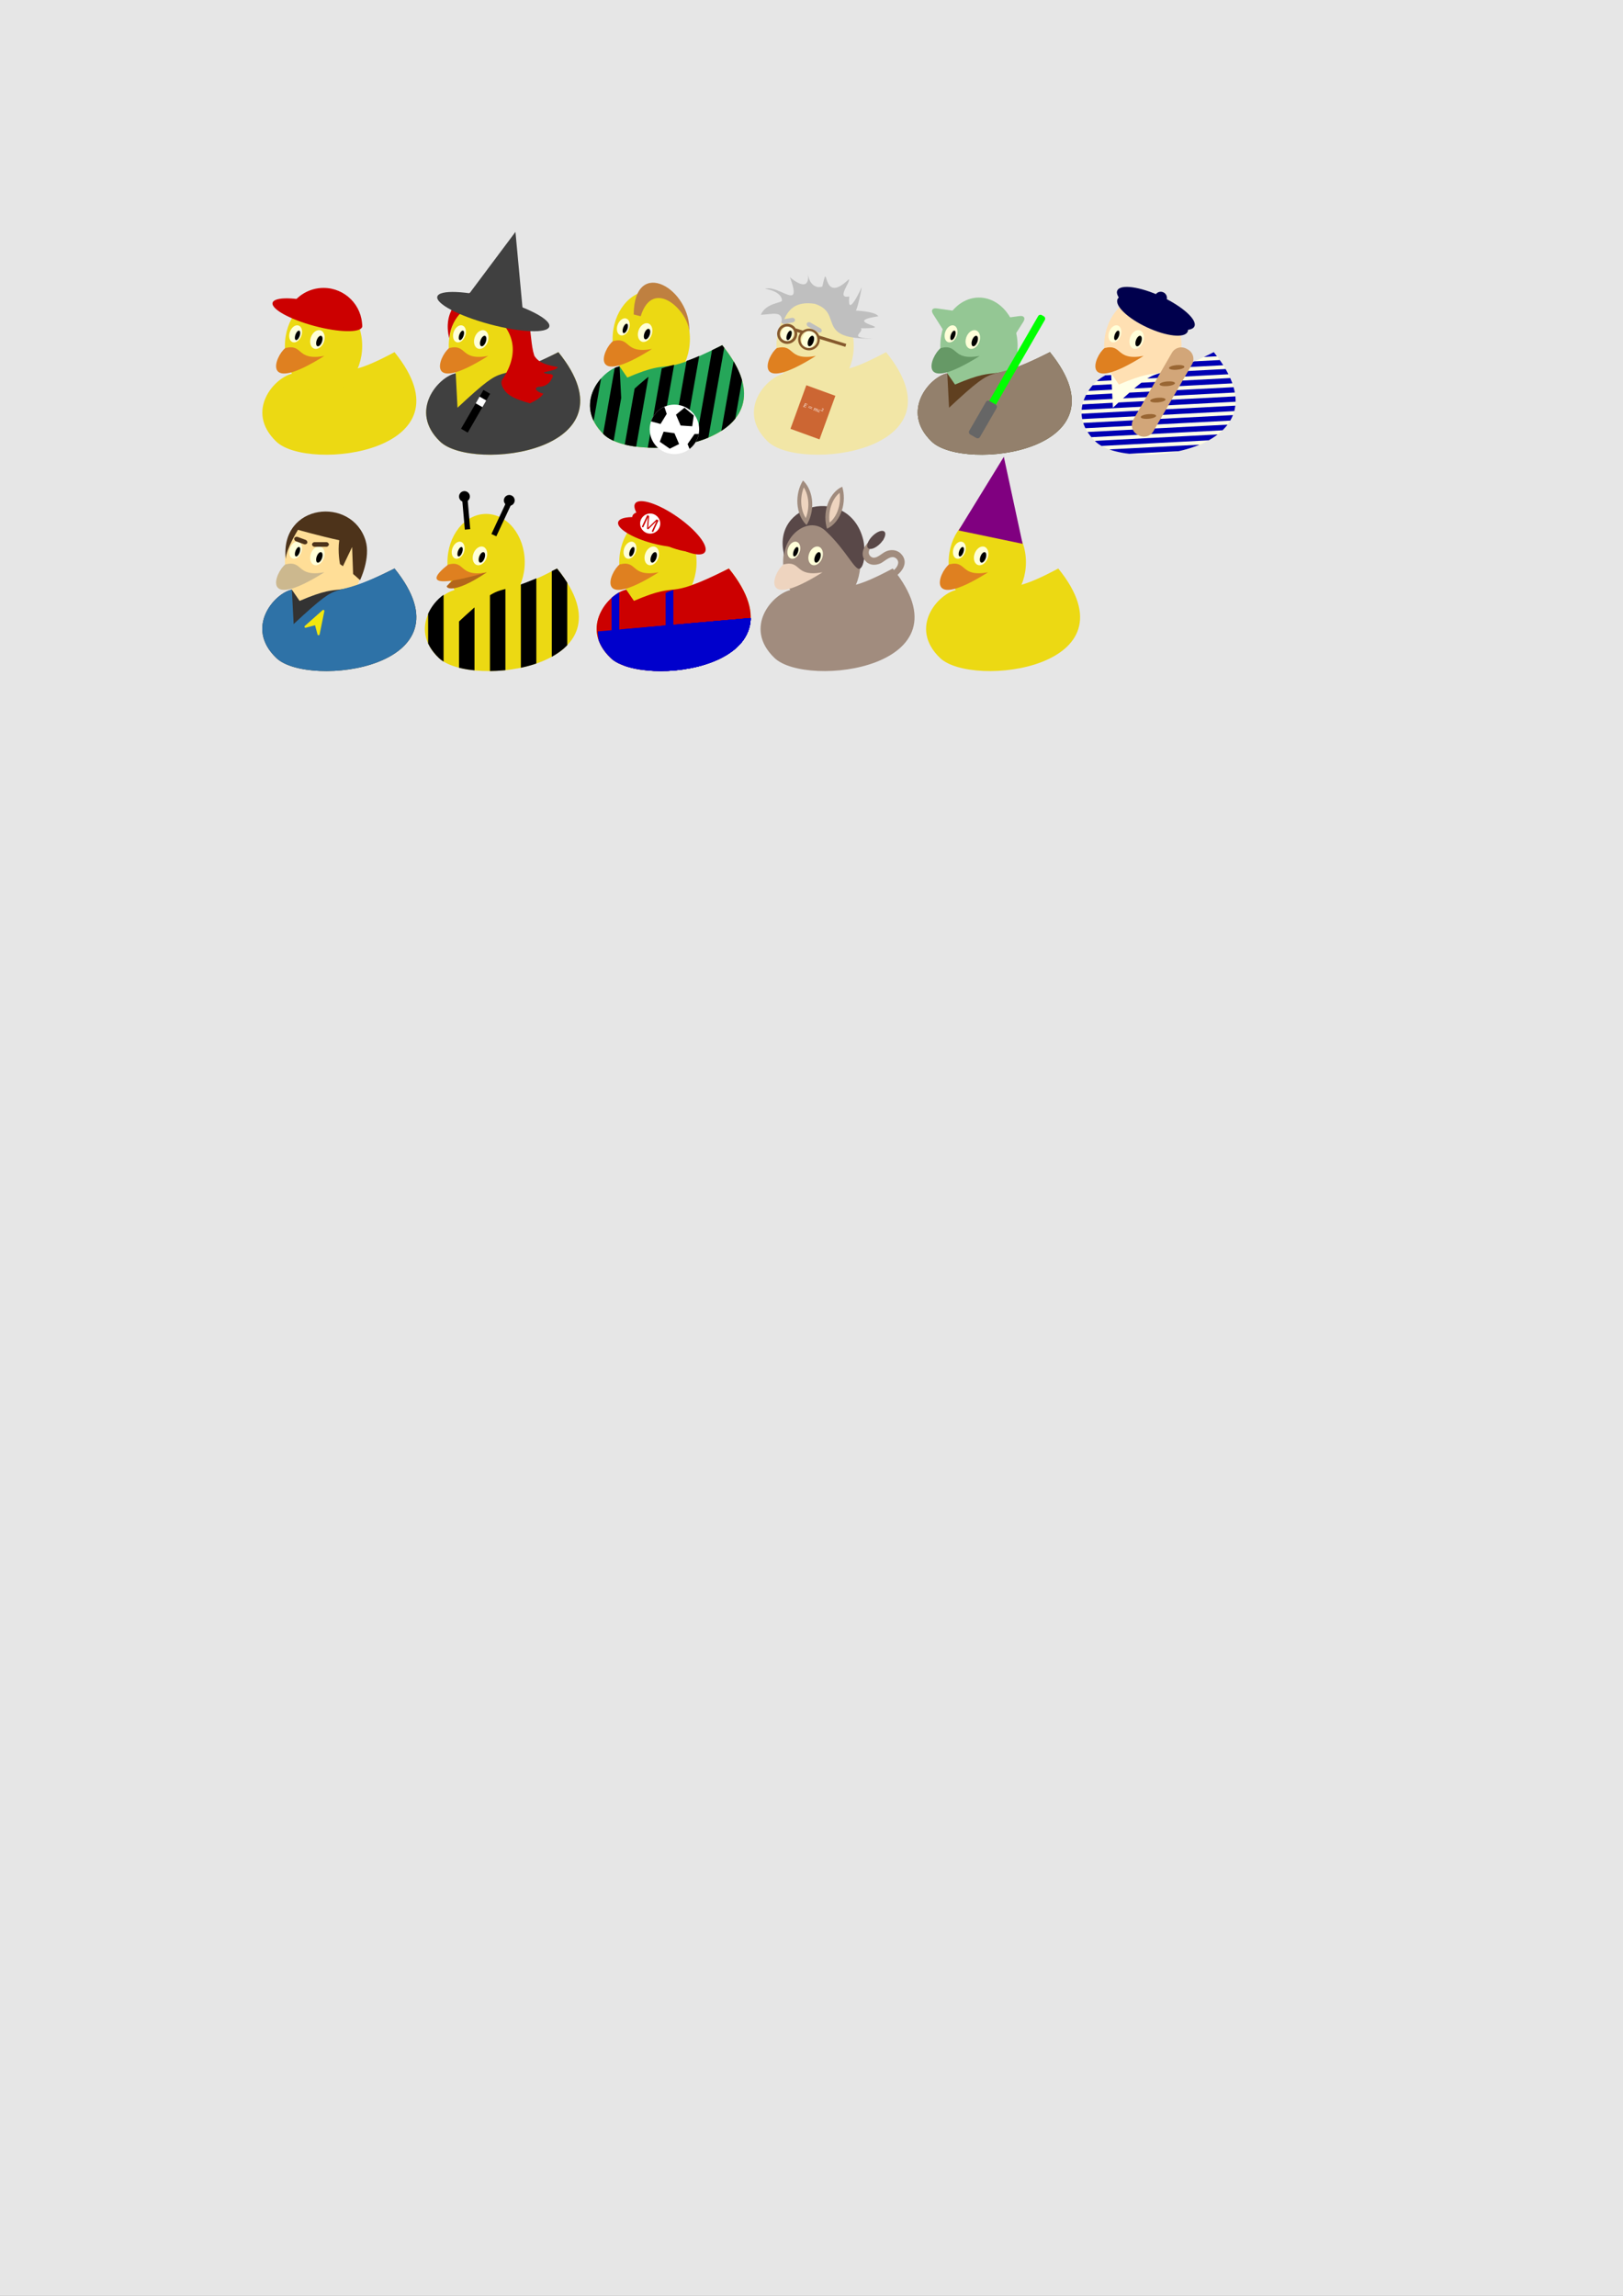 <?xml version='1.0' encoding='UTF-8'?>
<!-- This file was generated by dvisvgm 2.6.3 -->
<svg version='1.1' xmlns='http://www.w3.org/2000/svg' xmlns:xlink='http://www.w3.org/1999/xlink' viewBox='0 -841.89 595.276 841.89'>
<rect x="0" y="-841.89" width="595.276" height="841.89" fill="#808080" stroke="none"/>
<defs>
<clipPath id='clip1'>
<path d='M227.242 707.543C220.922 706.324 209.812 693.707 221.547 682.484C233.309 671.258 294.512 678.77 264.887 715.309C238.301 701.902 248.504 714.148 227.894 694.926Z'/>
</clipPath>
<clipPath id='clip2'>
<path d='M256.441 684.441C256.441 689.449 252.379 693.512 247.371 693.512C242.359 693.512 238.301 689.449 238.301 684.441C238.301 679.43 242.359 675.367 247.371 675.367C252.379 675.367 256.441 679.43 256.441 684.441ZM247.371 684.441'/>
</clipPath>
<clipPath id='clip3'>
<path d='M407.535 704.992C401.215 703.773 390.102 691.156 401.836 679.934C413.602 668.707 474.801 676.219 445.18 712.758C418.59 699.352 428.797 711.598 408.188 692.375Z'/>
</clipPath>
<clipPath id='clip4'>
<path d='M166.664 625.652C160.344 624.434 149.231 611.816 160.965 600.594C172.731 589.367 233.93 596.879 204.309 633.418C177.719 620.012 187.926 632.258 167.316 613.035Z'/>
</clipPath>
<clipPath id='clip5'>
<path d='M229.684 625.652C223.363 624.434 212.25 611.816 223.984 600.594C235.75 589.367 296.949 596.879 267.328 633.418C240.738 620.012 250.941 632.258 230.336 613.035Z'/>
</clipPath>
<clipPath id='clip6'>
<path d='M229.684 625.652C223.363 624.434 212.25 611.816 223.984 600.594C235.75 589.367 296.949 596.879 267.328 633.418C240.738 620.012 250.941 632.258 230.336 613.035Z'/>
</clipPath>
<clipPath id='clip7'>
<path d='M309.445 657.981C309.992 664.219 306.641 669.609 301.961 670.016C297.281 670.426 293.047 665.703 292.5 659.465C291.957 653.227 295.305 647.836 299.984 647.426C304.664 647.016 308.899 651.742 309.445 657.981ZM300.973 658.723'/>
</clipPath>
<clipPath id='clip8'>
<path d='M308.031 658.106C308.512 663.562 305.738 668.266 301.84 668.606C297.938 668.945 294.391 664.797 293.914 659.34C293.438 653.883 296.211 649.18 300.109 648.84C304.008 648.496 307.555 652.645 308.031 658.106ZM300.973 658.723'/>
</clipPath>
</defs>
<g id='page1'>
<g transform='matrix(1 0 0 -1 0 0)'>
<path d='M0 0H597.508V845.047H0Z' fill='#e6e6e6'/>
<path d='M107.703 704.992C100.73 703.773 89.617 691.156 101.352 679.934C113.117 668.707 174.316 676.219 144.695 712.758C119.75 699.352 128.309 711.625 107.703 704.992Z' fill='#ecd913'/>
<path d='M132.844 715.055C132.844 724.84 126.5 732.769 118.672 732.769C110.844 732.769 104.5 724.84 104.5 715.055C104.5 705.269 110.844 697.336 118.672 697.336C126.5 697.336 132.844 705.269 132.844 715.055Z' fill='#ecd913'/>
<path d='M104.668 714.262C111.387 715.906 108.496 709.469 118.957 711.367C95.512 696.629 100.785 711.34 104.668 714.262Z' fill='#df8020'/>
<path d='M118.801 716.519C119.473 718.359 118.949 720.238 117.637 720.715C116.32 721.195 114.715 720.09 114.043 718.25C113.375 716.414 113.898 714.535 115.211 714.055C116.523 713.578 118.133 714.68 118.801 716.519Z' fill='#ffffd9'/>
<path d='M118.078 716.484C118.457 717.531 118.344 718.539 117.816 718.731C117.293 718.922 116.555 718.227 116.176 717.176C115.793 716.125 115.906 715.117 116.434 714.926C116.957 714.734 117.695 715.434 118.078 716.484Z'/>
<path d='M110.527 718.703C111.137 720.383 110.695 722.09 109.539 722.508C108.383 722.93 106.949 721.91 106.34 720.227C105.727 718.547 106.168 716.84 107.324 716.422C108.481 716 109.914 717.019 110.527 718.703Z' fill='#ffffd9'/>
<path d='M109.894 718.629C110.238 719.578 110.18 720.469 109.758 720.621C109.336 720.773 108.715 720.129 108.371 719.184C108.027 718.238 108.09 717.348 108.512 717.195C108.93 717.043 109.551 717.684 109.894 718.629Z'/>
<path d='M132.844 722.141C132.844 729.969 126.5 736.312 118.672 736.312C113.609 736.312 108.93 733.613 106.398 729.227' fill='#c00'/>
<path d='M132.844 722.062C133.449 724.332 126.59 728.141 117.516 730.57C108.441 733.004 100.594 733.133 99.984 730.867C99.379 728.598 106.242 724.789 115.312 722.356C124.387 719.926 132.234 719.793 132.844 722.062Z' fill='#c00'/>
<path d='M167.801 704.992C160.824 703.773 149.715 691.156 161.449 679.934C173.215 668.707 234.414 676.219 204.793 712.758C179.848 699.352 188.406 711.625 167.801 704.992Z' fill='#ecd913'/>
<path d='M192.941 715.055C192.941 724.84 186.598 732.769 178.769 732.769C170.941 732.769 164.594 724.84 164.594 715.055C164.594 705.269 170.941 697.336 178.769 697.336C186.598 697.336 192.941 705.269 192.941 715.055Z' fill='#ecd913'/>
<path d='M164.766 714.262C171.484 715.906 168.594 709.469 179.051 711.367C155.609 696.629 160.883 711.34 164.766 714.262Z' fill='#df8020'/>
<path d='M178.898 716.519C179.566 718.359 179.047 720.238 177.731 720.715C176.418 721.195 174.812 720.09 174.141 718.25C173.473 716.414 173.996 714.535 175.309 714.055C176.621 713.578 178.231 714.68 178.898 716.519Z' fill='#ffffd9'/>
<path d='M178.172 716.484C178.555 717.531 178.441 718.539 177.914 718.731C177.391 718.922 176.652 718.227 176.269 717.176C175.891 716.125 176.004 715.117 176.531 714.926C177.055 714.734 177.789 715.434 178.172 716.484Z'/>
<path d='M170.621 718.703C171.234 720.383 170.793 722.09 169.637 722.508C168.481 722.93 167.047 721.91 166.434 720.227C165.824 718.547 166.266 716.84 167.422 716.422C168.578 716 170.012 717.019 170.621 718.703Z' fill='#ffffd9'/>
<path d='M169.992 718.629C170.336 719.578 170.273 720.469 169.856 720.621C169.434 720.773 168.812 720.129 168.469 719.184C168.125 718.238 168.188 717.348 168.606 717.195C169.027 717.043 169.648 717.684 169.992 718.629Z'/>
<path d='M167.148 704.992C160.824 703.773 149.715 691.156 161.449 679.934C173.215 668.707 234.414 676.219 204.793 712.758C178.203 699.352 188.406 711.598 167.801 692.375Z' fill='#404040'/>
<path d='M194.383 693.977C196.191 694.894 198.199 695.824 199.312 697.566C198.211 697.613 195 699.34 197.441 700.047C199.512 699.988 201.492 701.012 202.336 702.961C204.086 705.586 200.359 704.215 199.398 705.32C201.031 705.816 203.828 706.066 204.629 707.242C201.508 707.934 197.727 708.43 195.957 711.481C194.695 715.461 194.914 719.731 193.906 723.773C188.758 743.734 159.875 737.148 164.766 717.863C165.562 725.805 172.047 732.43 178.801 728.031C188.484 721.805 191.102 712.828 184.168 702.609C183.297 701.191 184.731 698.516 186.719 697.109C188.711 695.703 191.535 694.793 194.383 693.977Z' fill='#c00'/>
<path d='M201.469 722.125C202.156 724.695 193.519 729.242 182.18 732.281C170.836 735.32 161.086 735.699 160.395 733.129C159.707 730.559 168.344 726.012 179.684 722.973C191.027 719.934 200.777 719.555 201.469 722.125Z' fill='#404040'/>
<path d='M170.766 732.406L189.055 756.852L191.852 726.758' fill='#404040'/>
<path d='M177.32 698.902L169.098 684.664L171.551 683.246L179.773 697.484Z'/>
<path d='M175.902 696.449L174.484 693.992L176.938 692.574L178.356 695.031Z' fill='#fff'/>
<path d='M227.894 707.543C220.922 706.324 209.812 693.707 221.547 682.484C233.309 671.258 294.512 678.77 264.887 715.309C239.945 701.902 248.504 714.176 227.894 707.543Z' fill='#ecd913'/>
<path d='M253.039 717.605C253.039 727.391 246.695 735.32 238.867 735.32C231.039 735.32 224.691 727.391 224.691 717.605C224.691 707.82 231.039 699.887 238.867 699.887C246.695 699.887 253.039 707.82 253.039 717.605Z' fill='#ecd913'/>
<path d='M224.863 716.812C231.582 718.457 228.691 712.019 239.148 713.922C215.707 699.18 220.98 713.891 224.863 716.812Z' fill='#df8020'/>
<path d='M238.996 719.07C239.664 720.91 239.141 722.789 237.828 723.266C236.516 723.746 234.906 722.641 234.238 720.801C233.57 718.965 234.09 717.086 235.406 716.605C236.719 716.129 238.328 717.23 238.996 719.07Z' fill='#ffffd9'/>
<path d='M238.269 719.035C238.652 720.082 238.535 721.09 238.012 721.281C237.484 721.473 236.75 720.777 236.367 719.726C235.984 718.676 236.102 717.668 236.629 717.476C237.152 717.285 237.887 717.984 238.269 719.035Z'/>
<path d='M230.719 721.254C231.332 722.934 230.891 724.641 229.734 725.062C228.578 725.48 227.144 724.461 226.531 722.777C225.922 721.098 226.359 719.391 227.516 718.973C228.676 718.551 230.106 719.574 230.719 721.254Z' fill='#ffffd9'/>
<path d='M230.09 721.18C230.434 722.129 230.371 723.019 229.953 723.172C229.531 723.324 228.91 722.684 228.566 721.734C228.223 720.789 228.285 719.898 228.703 719.746C229.125 719.594 229.746 720.234 230.09 721.18Z'/>
<path d='M227.242 707.543C220.922 706.324 209.812 693.707 221.547 682.484C233.309 671.258 294.512 678.77 264.887 715.309C239.945 702.75 248.504 711.34 230.078 703.434Z' fill='#25a659'/>
<path d='M210.754 672.512L224.047 747.887L228.234 747.148L214.941 671.773Z' clip-path='url(#clip1)'/>
<path d='M219.129 671.035L232.422 746.41L236.609 745.672L223.316 670.297Z' clip-path='url(#clip1)'/>
<path d='M227.504 669.559L240.797 744.934L244.984 744.195L231.691 668.82Z' clip-path='url(#clip1)'/>
<path d='M235.879 668.082L249.172 743.457L253.359 742.719L240.066 667.344Z' clip-path='url(#clip1)'/>
<path d='M244.254 666.605L257.547 741.98L261.734 741.242L248.441 665.867Z' clip-path='url(#clip1)'/>
<path d='M252.629 665.129L265.922 740.504L270.109 739.766L256.816 664.391Z' clip-path='url(#clip1)'/>
<path d='M261.004 663.652L274.297 739.027L278.484 738.289L265.191 662.914Z' clip-path='url(#clip1)'/>
<path d='M269.379 662.176L282.672 737.551L286.859 736.812L273.566 661.438Z' clip-path='url(#clip1)'/>
<path d='M234.988 725.926C239.5 740.519 252.672 727.754 252.812 720.027C253.699 735.934 232.664 748.242 232.418 726.578C232.418 726.578 234.941 725.898 234.988 725.926Z' fill='#bf8040'/>
<path d='M256.441 684.441C256.441 689.449 252.379 693.512 247.371 693.512C242.359 693.512 238.301 689.449 238.301 684.441C238.301 679.43 242.359 675.367 247.371 675.367C252.379 675.367 256.441 679.43 256.441 684.441Z' fill='#fff'/>
<path d='M243.402 683.59L241.984 679.902L245.668 677.352L249.07 679.055L247.371 683.023ZM252.188 679.055L254.742 682.738H258.426L253.324 676.219ZM249.637 685.855L247.938 689.824L251.055 692.375L254.457 689.543L253.891 685.574ZM238.016 687.559L242.269 686.422L244.535 690.109L243.684 692.66L240 691.242Z' clip-path='url(#clip2)'/>
<path d='M287.992 704.992C281.02 703.773 269.906 691.156 281.645 679.934C293.406 668.707 354.609 676.219 324.984 712.758C300.039 699.352 308.602 711.625 287.992 704.992Z' fill='#f2e6a6'/>
<path d='M313.137 715.055C313.137 724.84 306.789 732.769 298.965 732.769C291.137 732.769 284.789 724.84 284.789 715.055C284.789 705.269 291.137 697.336 298.965 697.336C306.789 697.336 313.137 705.269 313.137 715.055Z' fill='#f2e6a6'/>
<path d='M284.961 714.262C291.68 715.906 288.785 709.469 299.246 711.367C275.805 696.629 281.078 711.34 284.961 714.262Z' fill='#df8020'/>
<path d='M299.094 716.519C299.762 718.359 299.238 720.238 297.926 720.715C296.613 721.195 295.004 720.09 294.336 718.25C293.668 716.414 294.188 714.535 295.504 714.055C296.816 713.578 298.422 714.68 299.094 716.519Z' fill='#ffffd9'/>
<path d='M298.367 716.484C298.75 717.531 298.633 718.539 298.109 718.731C297.582 718.922 296.848 718.227 296.465 717.176C296.082 716.125 296.199 715.117 296.723 714.926C297.25 714.734 297.984 715.434 298.367 716.484Z'/>
<path d='M290.816 718.703C291.43 720.383 290.988 722.09 289.832 722.508C288.676 722.93 287.242 721.91 286.629 720.227C286.016 718.547 286.457 716.84 287.613 716.422C288.769 716 290.203 717.019 290.816 718.703Z' fill='#ffffd9'/>
<path d='M290.188 718.629C290.531 719.578 290.469 720.469 290.047 720.621C289.629 720.773 289.008 720.129 288.664 719.184C288.32 718.238 288.379 717.348 288.801 717.195C289.223 717.043 289.844 717.684 290.188 718.629Z'/>
<path d='M279.055 726.457C280.914 730.926 287.113 730.777 286.812 731.719C286.625 735.199 280.582 736.008 280.582 736.008C285.789 737.543 294.504 727.254 289.731 740.242C290.508 739.527 297 734.156 296.359 741.262C296.898 737.406 299.516 736.031 301.609 736.805C304.106 747.918 300.914 729.324 311.293 739.477C312.164 738.559 306.41 732.184 311.504 733.16C310.59 724.441 316.109 736.664 316.109 736.664S315.051 730.625 313.949 727.981C313.949 727.981 321.16 727.727 322.144 725.891C307.258 723.711 330.598 721.508 315.754 721.504C317.008 719.832 310.34 717.914 320.223 717.734C298.5 717.312 309.633 727.019 298.84 730.481C289.086 731.941 288.269 725.051 286.758 723.453C287.129 728.113 283.66 726.664 279.055 726.457Z' fill='#bfbfbf'/>
<path d='M296.371 722.148L300.047 720.023C300.523 719.75 301.133 719.914 301.406 720.391L301.262 720.137C301.535 720.613 301.375 721.223 300.898 721.496L297.223 723.621C296.746 723.894 296.137 723.731 295.859 723.254L296.008 723.508C295.731 723.031 295.894 722.422 296.371 722.148Z' fill='#bfbfbf'/>
<path d='M287.707 723.117L290.769 723.656C291.312 723.754 291.676 724.269 291.578 724.812L291.629 724.523C291.535 725.066 291.016 725.43 290.477 725.332L287.414 724.793C286.871 724.695 286.508 724.18 286.606 723.637L286.555 723.926C286.648 723.383 287.164 723.023 287.707 723.117Z' fill='#bfbfbf'/>
<path d='M299.754 717.848L300.086 718.934L310.387 715.781L310.055 714.699Z' fill='#86592d'/>
<path d='M291.621 720.336L291.953 721.418L294.664 720.59L294.332 719.504Z' fill='#86592d'/>
<path d='M300.441 716.027C301.191 718.09 300.133 720.367 298.07 721.113C296.012 721.863 293.734 720.801 292.984 718.742C292.234 716.684 293.297 714.406 295.356 713.656C297.418 712.906 299.695 713.969 300.441 716.027ZM299.644 716.32C300.234 717.938 299.398 719.727 297.781 720.316C296.164 720.906 294.371 720.07 293.785 718.453C293.195 716.836 294.027 715.043 295.648 714.457C297.266 713.867 299.055 714.699 299.644 716.32Z' fill='#86592d' fill-rule='evenodd'/>
<path d='M292.188 718.203C292.883 720.117 291.894 722.231 289.984 722.93C288.07 723.625 285.957 722.637 285.262 720.727C284.562 718.812 285.551 716.699 287.461 716.004C289.375 715.305 291.488 716.293 292.188 718.203ZM291.254 718.543C291.762 719.941 291.043 721.488 289.644 721.996C288.246 722.504 286.699 721.785 286.191 720.387C285.684 718.988 286.402 717.441 287.801 716.934C289.199 716.426 290.746 717.144 291.254 718.543Z' fill='#86592d' fill-rule='evenodd'/>
<path d='M295.738 700.621L289.922 684.637L300.578 680.762L306.394 696.742Z' fill='#c63'/>
<path d='M295.219 694.037L295.192 693.962L295.314 693.907L295.325 693.869L294.718 692.853L294.674 692.838L294.546 692.871L294.519 692.796L295.471 692.45L295.651 692.748L295.56 692.781L295.421 692.607L295.374 692.588L294.873 692.77L295.178 693.281L295.479 693.171L295.493 693.135L295.434 692.996L295.514 692.967L295.755 693.37L295.67 693.401L295.574 693.273L295.529 693.258L295.229 693.367L295.507 693.83L295.93 693.676L295.941 693.638L295.881 693.471L295.975 693.437L296.134 693.704L295.219 694.037Z' fill='#fff'/>
<path d='M296.583 692.861L297.906 692.381L297.949 692.499L296.626 692.979L296.583 692.861ZM296.428 692.436L297.751 691.956L297.794 692.074L296.472 692.554L296.428 692.436Z' fill='#fff'/>
<path d='M298.968 692.251L298.654 692.294L298.635 692.243L298.785 692.153L298.33 691.409L298.495 691.349L298.862 691.971C299.026 692.038 299.149 692.05 299.2 692.031C299.269 692.006 299.292 691.948 299.266 691.875C299.256 691.848 299.234 691.805 299.199 691.746L298.871 691.212L299.035 691.153L299.406 691.776C299.535 691.849 299.657 691.865 299.732 691.838C299.797 691.815 299.812 691.76 299.782 691.677C299.772 691.65 299.753 691.61 299.719 691.558L299.502 691.224C299.475 691.182 299.456 691.147 299.447 691.124C299.418 691.043 299.449 690.989 299.548 690.953C299.601 690.934 299.688 690.927 299.806 690.928L299.826 690.982C299.776 690.986 299.736 690.994 299.709 691.004C299.646 691.027 299.622 691.076 299.644 691.139C299.656 691.17 299.682 691.21 299.713 691.259L299.89 691.54C299.93 691.601 299.958 691.653 299.974 691.696C300.012 691.801 299.968 691.888 299.874 691.922C299.779 691.957 299.636 691.942 299.448 691.874C299.489 691.991 299.452 692.075 299.354 692.111C299.261 692.145 299.113 692.13 298.914 692.06L299.017 692.234L298.968 692.251Z' fill='#fff'/>
<path d='M300.78 691.321C300.855 691.296 300.921 691.323 300.943 691.384C300.97 691.459 300.918 691.549 300.81 691.589C300.688 691.633 300.536 691.619 300.395 691.546C300.249 691.469 300.134 691.335 300.07 691.16C299.989 690.938 300.058 690.759 300.232 690.696C300.347 690.654 300.5 690.67 300.669 690.753L300.702 690.844C300.556 690.774 300.426 690.759 300.335 690.792C300.213 690.836 300.174 690.96 300.236 691.131C300.342 691.424 300.551 691.574 300.71 691.516C300.714 691.514 300.716 691.514 300.72 691.512L300.78 691.321Z' fill='#fff'/>
<path d='M301.324 691.338C301.733 691.475 301.966 691.574 302.032 691.755C302.091 691.917 302.017 692.068 301.832 692.135C301.654 692.2 301.491 692.144 301.454 692.044C301.436 691.995 301.455 691.952 301.505 691.934C301.528 691.925 301.552 691.925 301.577 691.932L301.633 692.086C301.685 692.095 301.731 692.089 301.774 692.074C301.893 692.03 301.935 691.924 301.886 691.787C301.817 691.599 301.581 691.508 301.173 691.367L301.14 691.276L301.805 691.034L301.891 691.27L301.827 691.293L301.756 691.18L301.324 691.338Z' fill='#fff'/>
<path d='M348.09 704.992C341.117 703.773 330.004 691.156 341.742 679.934C353.504 668.707 414.707 676.219 385.082 712.758C360.137 699.352 368.699 711.625 348.09 704.992Z' fill='#94c794'/>
<path d='M373.234 715.055C373.234 724.84 366.887 732.769 359.059 732.769S344.887 724.84 344.887 715.055C344.887 705.269 351.231 697.336 359.059 697.336S373.234 705.269 373.234 715.055Z' fill='#94c794'/>
<path d='M345.059 714.262C351.774 715.906 348.883 709.469 359.344 711.367C335.902 696.629 341.172 711.34 345.059 714.262Z' fill='#696'/>
<path d='M359.191 716.519C359.859 718.359 359.336 720.238 358.024 720.715C356.711 721.195 355.102 720.09 354.434 718.25C353.762 716.414 354.285 714.535 355.598 714.055C356.914 713.578 358.52 714.68 359.191 716.519Z' fill='#ffffd9'/>
<path d='M358.465 716.484C358.848 717.531 358.731 718.539 358.207 718.731C357.68 718.922 356.945 718.227 356.562 717.176S356.297 715.117 356.82 714.926C357.348 714.734 358.082 715.434 358.465 716.484Z'/>
<path d='M350.914 718.703C351.527 720.383 351.086 722.09 349.93 722.508C348.774 722.93 347.34 721.91 346.727 720.227C346.113 718.547 346.555 716.84 347.711 716.422C348.867 716 350.301 717.019 350.914 718.703Z' fill='#ffffd9'/>
<path d='M350.285 718.629C350.629 719.578 350.566 720.469 350.145 720.621C349.723 720.773 349.106 720.129 348.762 719.184C348.414 718.238 348.477 717.348 348.899 717.195C349.32 717.043 349.938 717.684 350.285 718.629Z'/>
<path d='M347.438 704.992C341.117 703.773 330.004 691.156 341.742 679.934C353.504 668.707 414.707 676.219 385.082 712.758C360.137 700.199 368.699 708.789 350.274 700.879Z' fill='#604020'/>
<path d='M347.438 704.992C341.117 703.773 330.004 691.156 341.742 679.934C353.504 668.707 414.707 676.219 385.082 712.758C358.492 699.352 368.699 711.598 348.09 692.375Z' fill='#93806c'/>
<path d='M359.078 688.402L380.758 725.957C381.031 726.434 381.641 726.598 382.117 726.32L382.848 725.902C383.324 725.625 383.488 725.016 383.215 724.539L361.531 686.988C361.258 686.512 360.649 686.348 360.172 686.621L359.441 687.043C358.965 687.316 358.801 687.926 359.078 688.402Z' fill='#0f0'/>
<path d='M355.504 683.918L361.598 694.469C361.871 694.945 362.481 695.109 362.957 694.832L365.16 693.562C365.637 693.285 365.801 692.676 365.524 692.199L359.434 681.652C359.16 681.176 358.551 681.012 358.074 681.289L355.871 682.559C355.395 682.832 355.231 683.441 355.504 683.918Z' fill='#666'/>
<path d='M346.02 720.723L342.234 726.703C341.352 728.098 341.961 729.039 343.594 728.805L350.555 727.809' fill='#94c794'/>
<path d='M371.531 717.891L375.32 723.867C376.203 725.262 375.594 726.215 373.957 725.992L366.43 724.977' fill='#94c794'/>
<path d='M408.188 704.992C401.215 703.773 390.102 691.156 401.836 679.934C413.602 668.707 474.801 676.219 445.18 712.758C420.234 699.352 428.797 711.625 408.188 704.992Z' fill='#ffe0b3'/>
<path d='M433.332 715.055C433.332 724.84 426.984 732.769 419.156 732.769S404.984 724.84 404.984 715.055C404.984 705.269 411.328 697.336 419.156 697.336S433.332 705.269 433.332 715.055Z' fill='#ffe0b3'/>
<path d='M405.152 714.262C411.871 715.906 408.981 709.469 419.441 711.367C395.996 696.629 401.27 711.34 405.152 714.262Z' fill='#df8020'/>
<path d='M419.285 716.519C419.957 718.359 419.434 720.238 418.121 720.715C416.805 721.195 415.199 720.09 414.531 718.25C413.859 716.414 414.383 714.535 415.695 714.055C417.008 713.578 418.617 714.68 419.285 716.519Z' fill='#ffffd9'/>
<path d='M418.562 716.484C418.945 717.531 418.828 718.539 418.301 718.731C417.777 718.922 417.043 718.227 416.66 717.176C416.277 716.125 416.395 715.117 416.918 714.926C417.441 714.734 418.18 715.434 418.562 716.484Z'/>
<path d='M411.012 718.703C411.621 720.383 411.18 722.09 410.024 722.508C408.867 722.93 407.434 721.91 406.824 720.227C406.211 718.547 406.652 716.84 407.809 716.422C408.965 716 410.399 717.019 411.012 718.703Z' fill='#ffffd9'/>
<path d='M410.379 718.629C410.727 719.578 410.664 720.469 410.242 720.621C409.82 720.773 409.203 720.129 408.856 719.184C408.512 718.238 408.574 717.348 408.996 717.195C409.418 717.043 410.035 717.684 410.379 718.629Z'/>
<path d='M407.535 704.992C401.215 703.773 390.102 691.156 401.836 679.934C413.602 668.707 474.801 676.219 445.18 712.758C420.234 700.199 428.797 708.789 410.371 700.879Z' fill='#ffffe6'/>
<path d='M392.059 727.402L468.492 731.41L468.594 729.43L392.164 725.422Z' fill='#0000b3' clip-path='url(#clip3)'/>
<path d='M392.238 724.008L468.668 728.012L468.774 726.031L392.34 722.027Z' fill='#0000b3' clip-path='url(#clip3)'/>
<path d='M392.414 720.609L468.848 724.617L468.949 722.633L392.52 718.629Z' fill='#0000b3' clip-path='url(#clip3)'/>
<path d='M392.594 717.215L469.024 721.219L469.129 719.238L392.699 715.231Z' fill='#0000b3' clip-path='url(#clip3)'/>
<path d='M392.773 713.816L469.203 717.824L469.309 715.84L392.875 711.836Z' fill='#0000b3' clip-path='url(#clip3)'/>
<path d='M392.949 710.422L469.383 714.426L469.484 712.445L393.055 708.438Z' fill='#0000b3' clip-path='url(#clip3)'/>
<path d='M393.129 707.023L469.559 711.027L469.664 709.047L393.231 705.043Z' fill='#0000b3' clip-path='url(#clip3)'/>
<path d='M393.305 703.625L469.738 707.633L469.84 705.652L393.41 701.644Z' fill='#0000b3' clip-path='url(#clip3)'/>
<path d='M393.484 700.231L469.914 704.234L470.02 702.254L393.586 698.246Z' fill='#0000b3' clip-path='url(#clip3)'/>
<path d='M393.66 696.832L470.094 700.84L470.195 698.856L393.766 694.852Z' fill='#0000b3' clip-path='url(#clip3)'/>
<path d='M393.84 693.438L470.27 697.441L470.375 695.461L393.945 691.453Z' fill='#0000b3' clip-path='url(#clip3)'/>
<path d='M394.02 690.039L470.449 694.047L470.555 692.062L394.121 688.059Z' fill='#0000b3' clip-path='url(#clip3)'/>
<path d='M394.195 686.641L470.629 690.648L470.731 688.668L394.301 684.66Z' fill='#0000b3' clip-path='url(#clip3)'/>
<path d='M394.375 683.246L470.805 687.25L470.91 685.269L394.477 681.266Z' fill='#0000b3' clip-path='url(#clip3)'/>
<path d='M394.551 679.848L470.984 683.856L471.086 681.871L394.656 677.867Z' fill='#0000b3' clip-path='url(#clip3)'/>
<path d='M394.731 676.453L471.16 680.457L471.266 678.477L394.836 674.469Z' fill='#0000b3' clip-path='url(#clip3)'/>
<path d='M394.906 673.055L471.34 677.062L471.441 675.078L395.012 671.074Z' fill='#0000b3' clip-path='url(#clip3)'/>
<path d='M395.086 669.66L471.516 673.664L471.621 671.684L395.191 667.676Z' fill='#0000b3' clip-path='url(#clip3)'/>
<path d='M395.266 666.262L471.695 670.266L471.801 668.285L395.367 664.281Z' fill='#0000b3' clip-path='url(#clip3)'/>
<path d='M395.441 662.863L471.875 666.871L471.977 664.891L395.547 660.883Z' fill='#0000b3' clip-path='url(#clip3)'/>
<path d='M395.621 659.469L472.051 663.473L472.156 661.492L395.723 657.484Z' fill='#0000b3' clip-path='url(#clip3)'/>
<path d='M435.586 720.223C436.711 722.633 431.871 727.269 424.777 730.578C417.684 733.887 411.02 734.613 409.895 732.203C408.774 729.789 413.609 725.152 420.707 721.844C427.801 718.535 434.461 717.809 435.586 720.223Z' fill='#00004d'/>
<path d='M438.07 722.191C439.195 724.606 433.781 729.508 425.977 733.148C418.172 736.789 410.934 737.781 409.809 735.371C408.684 732.957 414.098 728.055 421.902 724.414C429.707 720.773 436.945 719.781 438.07 722.191Z' fill='#00004d'/>
<path d='M427.793 731.676C428.32 732.812 427.832 734.16 426.695 734.691C425.559 735.219 424.211 734.727 423.68 733.594C423.152 732.457 423.645 731.109 424.777 730.578C425.914 730.051 427.262 730.543 427.793 731.676Z' fill='#00004d'/>
<path d='M415.66 687.992L429.82 712.512C430.918 714.418 433.356 715.07 435.262 713.969L435.727 713.703C437.633 712.602 438.285 710.164 437.184 708.262L423.027 683.738C421.926 681.832 419.488 681.18 417.582 682.281L417.121 682.547C415.215 683.648 414.562 686.086 415.66 687.992Z' fill='#d2a679'/>
<path d='M434.414 707.402C434.375 707.871 433.078 708.137 431.516 708C429.957 707.863 428.727 707.375 428.766 706.906C428.809 706.441 430.106 706.172 431.664 706.309C433.227 706.445 434.457 706.934 434.414 707.402ZM430.957 701.406C430.914 701.875 429.617 702.144 428.059 702.008C426.496 701.871 425.266 701.383 425.309 700.914C425.348 700.445 426.645 700.176 428.207 700.312C429.766 700.449 430.996 700.941 430.957 701.406ZM427.496 695.414C427.457 695.883 426.156 696.152 424.598 696.016C423.039 695.879 421.809 695.387 421.848 694.918C421.891 694.453 423.188 694.184 424.746 694.32C426.305 694.457 427.539 694.945 427.496 695.414ZM424.039 689.422C423.996 689.887 422.699 690.156 421.141 690.019C419.578 689.883 418.348 689.394 418.391 688.926C418.43 688.457 419.727 688.191 421.289 688.328C422.848 688.461 424.078 688.953 424.039 689.422Z' fill='#963'/>
<path d='M107.703 625.652C100.731 624.434 89.617 611.816 101.352 600.594C113.117 589.367 174.316 596.879 144.695 633.418C119.75 620.012 128.309 632.285 107.703 625.652Z' fill='#ffde97'/>
<path d='M132.844 635.715C132.844 645.5 126.5 653.43 118.672 653.43C110.844 653.43 104.5 645.5 104.5 635.715C104.5 625.93 110.844 617.996 118.672 617.996C126.5 617.996 132.844 625.93 132.844 635.715Z' fill='#ffde97'/>
<path d='M104.668 634.922C111.387 636.566 108.496 630.129 118.957 632.027C95.512 617.289 100.785 632 104.668 634.922Z' fill='#ccb88e'/>
<path d='M118.801 637.18C119.473 639.02 118.949 640.899 117.637 641.375C116.32 641.856 114.715 640.75 114.043 638.91C113.375 637.074 113.898 635.195 115.211 634.715C116.523 634.238 118.133 635.34 118.801 637.18Z' fill='#ffffd9'/>
<path d='M118.078 637.141C118.457 638.191 118.344 639.199 117.816 639.391C117.293 639.582 116.555 638.887 116.176 637.836C115.793 636.785 115.906 635.777 116.434 635.586C116.957 635.395 117.695 636.094 118.078 637.141Z'/>
<path d='M110.527 639.363C111.137 641.043 110.695 642.75 109.539 643.168C108.383 643.59 106.949 642.57 106.34 640.887C105.727 639.207 106.168 637.5 107.324 637.082C108.481 636.66 109.914 637.68 110.527 639.363Z' fill='#ffffd9'/>
<path d='M109.895 639.289C110.238 640.234 110.18 641.129 109.758 641.281C109.336 641.434 108.715 640.789 108.371 639.844C108.027 638.899 108.09 638.008 108.512 637.856C108.93 637.703 109.551 638.344 109.895 639.289Z'/>
<path d='M107.051 625.652C100.731 624.434 89.617 611.816 101.352 600.594C113.117 589.367 174.316 596.879 144.695 633.418C119.75 620.859 128.309 629.449 109.883 621.539Z' fill='#333'/>
<path d='M107.051 625.652C100.731 624.434 89.617 611.816 101.352 600.594C113.117 589.367 174.316 596.879 144.695 633.418C118.106 620.012 128.309 632.258 107.703 613.035Z' fill='#2e72a7'/>
<path d='M132.059 629.149C132.059 629.149 136.047 637.332 134.078 643.695C129.024 660.012 102.633 657.352 104.801 636.918C105.078 640.887 109.297 647.606 109.297 647.606S117.184 645.359 124.43 643.777C123.797 639.285 124.711 635.016 124.711 635.016C127.051 633.441 130.012 631.09 132.059 629.149Z' fill='#4d331a'/>
<path d='M129.566 629.867L129.145 641.289L123.918 630.363' fill='#ffde97'/>
<path d='M108.57 643.395L111.492 642.328C112.008 642.141 112.582 642.406 112.77 642.926L112.668 642.652C112.859 643.168 112.59 643.738 112.074 643.926L109.152 644.992C108.633 645.18 108.062 644.914 107.875 644.395L107.973 644.672C107.785 644.152 108.051 643.582 108.57 643.395Z' fill='#4d331a'/>
<path d='M115.418 641.383H119.66C120.211 641.383 120.656 641.828 120.656 642.379V642.09C120.656 642.637 120.211 643.086 119.66 643.086H115.418C114.867 643.086 114.422 642.637 114.422 642.09V642.379C114.422 641.828 114.867 641.383 115.418 641.383Z' fill='#4d331a'/>
<path d='M118.966 617.769C119.001 617.937 118.921 618.107 118.774 618.192C118.68 618.246 118.577 618.252 118.482 618.227C118.419 618.21 118.369 618.185 118.325 618.139L111.811 612.362C111.673 612.245 111.636 612.044 111.724 611.887C111.811 611.729 111.99 611.653 112.169 611.701L115.55 612.607L116.46 609.215C116.508 609.036 116.66 608.93 116.84 608.933C116.875 608.931 116.907 608.939 116.938 608.948C117.075 608.984 117.192 609.095 117.222 609.239L118.966 617.769Z' fill='#f2e60d'/>
<path d='M167.316 625.652C160.344 624.434 149.231 611.816 160.965 600.594C172.731 589.367 233.93 596.879 204.309 633.418C179.363 620.012 187.926 632.285 167.316 625.652Z' fill='#ecd913'/>
<path d='M192.461 635.715C192.461 645.5 186.113 653.43 178.285 653.43S164.113 645.5 164.113 635.715C164.113 625.93 170.457 617.996 178.285 617.996S192.461 625.93 192.461 635.715Z' fill='#ecd913'/>
<path d='M164.113 627.211C168.082 631.746 171.199 630.328 178.57 632.027C165.531 623.242 162.981 626.645 164.113 627.211Z' fill='#b3661a'/>
<path d='M164.395 634.863C170.914 636.566 168.082 630.047 178.57 632.027C152.207 624.375 160.711 632.027 164.395 634.863Z' fill='#df8020'/>
<path d='M178.414 637.18C179.086 639.02 178.562 640.899 177.25 641.375C175.934 641.856 174.328 640.75 173.66 638.91C172.988 637.074 173.512 635.195 174.824 634.715C176.141 634.238 177.746 635.34 178.414 637.18Z' fill='#ffffd9'/>
<path d='M177.691 637.141C178.074 638.191 177.957 639.199 177.43 639.391C176.906 639.582 176.172 638.887 175.789 637.836C175.406 636.785 175.524 635.777 176.047 635.586C176.57 635.395 177.309 636.094 177.691 637.141Z'/>
<path d='M170.141 639.363C170.75 641.043 170.309 642.75 169.152 643.168C167.996 643.59 166.562 642.57 165.953 640.887C165.34 639.207 165.781 637.5 166.938 637.082C168.094 636.66 169.527 637.68 170.141 639.363Z' fill='#ffffd9'/>
<path d='M169.508 639.289C169.856 640.234 169.793 641.129 169.371 641.281C168.949 641.434 168.332 640.789 167.984 639.844C167.641 638.899 167.703 638.008 168.125 637.856C168.547 637.703 169.164 638.344 169.508 639.289Z'/>
<path d='M157.027 584.691V661.227H162.695V584.691Z' clip-path='url(#clip4)'/>
<path d='M168.363 584.691V661.227H174.035V584.691Z' clip-path='url(#clip4)'/>
<path d='M179.703 584.691V661.227H185.371V584.691Z' clip-path='url(#clip4)'/>
<path d='M191.043 584.691V661.227H196.711V584.691Z' clip-path='url(#clip4)'/>
<path d='M202.379 584.691V661.227H208.051V584.691Z' clip-path='url(#clip4)'/>
<path d='M213.719 584.691V661.227H219.387V584.691Z' clip-path='url(#clip4)'/>
<path d='M225.059 584.691V661.227H230.727V584.691Z' clip-path='url(#clip4)'/>
<path d='M180.242 646.066L186.234 658.914L188.031 658.074L182.043 645.227Z'/>
<path d='M170.488 647.668L169.524 658.684L171.5 658.856L172.465 647.844Z'/>
<path d='M188.774 658.391C188.774 659.488 187.887 660.375 186.789 660.375C185.695 660.375 184.805 659.488 184.805 658.391C184.805 657.297 185.695 656.406 186.789 656.406C187.887 656.406 188.774 657.297 188.774 658.391Z'/>
<path d='M172.332 659.809C172.332 660.906 171.445 661.793 170.348 661.793C169.254 661.793 168.363 660.906 168.363 659.809C168.363 658.715 169.254 657.824 170.348 657.824C171.445 657.824 172.332 658.715 172.332 659.809Z'/>
<path d='M230.336 625.652C223.363 624.434 212.25 611.816 223.984 600.594C235.75 589.367 296.949 596.879 267.328 633.418C242.383 620.012 250.941 632.285 230.336 625.652Z' fill='#ecd913'/>
<path d='M255.477 635.715C255.477 645.5 249.133 653.43 241.305 653.43C233.477 653.43 227.133 645.5 227.133 635.715C227.133 625.93 233.477 617.996 241.305 617.996C249.133 617.996 255.477 625.93 255.477 635.715Z' fill='#ecd913'/>
<path d='M227.301 634.922C234.02 636.566 231.129 630.129 241.59 632.027C218.145 617.289 223.418 632 227.301 634.922Z' fill='#df8020'/>
<path d='M241.434 637.18C242.106 639.02 241.582 640.899 240.27 641.375C238.953 641.856 237.348 640.75 236.676 638.91C236.008 637.074 236.531 635.195 237.844 634.715C239.156 634.238 240.766 635.34 241.434 637.18Z' fill='#ffffd9'/>
<path d='M240.711 637.141C241.09 638.191 240.977 639.199 240.449 639.391C239.926 639.582 239.188 638.887 238.809 637.836C238.426 636.785 238.539 635.777 239.066 635.586C239.59 635.395 240.328 636.094 240.711 637.141Z'/>
<path d='M233.16 639.363C233.77 641.043 233.328 642.75 232.172 643.168C231.016 643.59 229.582 642.57 228.973 640.887C228.359 639.207 228.801 637.5 229.957 637.082C231.113 636.66 232.547 637.68 233.16 639.363Z' fill='#ffffd9'/>
<path d='M232.527 639.289C232.871 640.234 232.812 641.129 232.391 641.281C231.969 641.434 231.348 640.789 231.004 639.844C230.66 638.899 230.723 638.008 231.145 637.856C231.562 637.703 232.184 638.344 232.527 639.289Z'/>
<path d='M229.684 625.652C223.363 624.434 212.25 611.816 223.984 600.594C235.75 589.367 296.949 596.879 267.328 633.418C242.383 620.859 250.941 629.449 232.516 621.539Z' fill='#c00'/>
<path d='M221.711 582.102L219.242 610.34L303.957 617.754L306.426 589.516Z' fill='#00c' clip-path='url(#clip5)'/>
<path d='M230.184 582.844L227.711 611.082L312.43 618.492L314.899 590.254Z' fill='#00c' clip-path='url(#clip5)'/>
<path d='M238.656 583.586L236.184 611.824L320.898 619.234L323.371 590.996Z' fill='#00c' clip-path='url(#clip5)'/>
<path d='M247.125 584.324L244.656 612.562L329.371 619.977L331.844 591.738Z' fill='#00c' clip-path='url(#clip5)'/>
<path d='M255.598 585.066L253.129 613.305L337.844 620.719L340.313 592.48Z' fill='#00c' clip-path='url(#clip5)'/>
<path d='M264.07 585.809L261.598 614.047L346.316 621.457L348.785 593.219Z' fill='#00c' clip-path='url(#clip5)'/>
<path d='M272.543 586.551L270.07 614.789L354.785 622.199L357.258 593.961Z' fill='#00c' clip-path='url(#clip5)'/>
<path d='M281.012 587.289L278.543 615.527L363.258 622.941L365.731 594.703Z' fill='#00c' clip-path='url(#clip5)'/>
<path d='M184.609 584.691V641.383H187.445V584.691Z' fill='#00c' clip-path='url(#clip6)'/>
<path d='M204.453 584.691V641.383H207.289V584.691Z' fill='#00c' clip-path='url(#clip6)'/>
<path d='M224.297 584.691V641.383H227.133V584.691Z' fill='#00c' clip-path='url(#clip6)'/>
<path d='M244.141 584.691V641.383H246.973V584.691Z' fill='#00c' clip-path='url(#clip6)'/>
<path d='M254.106 643.09C254.715 645.356 249.078 648.84 241.516 650.863C233.957 652.891 227.336 652.695 226.727 650.426C226.117 648.156 231.754 644.676 239.316 642.649C246.879 640.625 253.5 640.82 254.106 643.09Z' fill='#c00'/>
<path d='M257.734 640.883C258.859 643.293 254.02 647.93 246.926 651.238C239.832 654.547 233.168 655.274 232.043 652.863C230.918 650.449 235.758 645.812 242.852 642.504C249.949 639.195 256.609 638.469 257.734 640.883Z' fill='#c00'/>
<path d='M258.527 639.402C260.055 641.582 255.574 647.352 248.524 652.289C241.469 657.231 234.512 659.465 232.988 657.285C231.461 655.106 235.941 649.336 242.992 644.395C250.047 639.457 257.004 637.223 258.527 639.402Z' fill='#c00'/>
<path d='M242.156 649.887C242.156 651.922 240.504 653.574 238.469 653.574C236.434 653.574 234.785 651.922 234.785 649.887C234.785 647.852 236.434 646.203 238.469 646.203C240.504 646.203 242.156 647.852 242.156 649.887Z' fill='#fff'/>
<path d='M237.4 652.995L235.406 648.718L235.899 648.489L237.69 652.312C237.639 652.171 237.631 652.01 237.61 651.869L237.539 651.137C237.437 650.112 237.385 649.101 237.301 648.083C237.311 648.025 237.294 647.988 237.355 647.96C237.374 647.951 237.395 647.949 237.414 647.94L237.728 647.793C237.79 647.78 237.875 647.898 237.931 647.954C238.808 648.79 239.655 649.641 240.51 650.495C240.62 650.601 240.742 650.716 240.826 650.85L239.048 647.021L239.541 646.791L241.535 651.067L240.882 651.371L240.815 651.388L240.737 651.334L238.035 648.678L237.722 648.344C237.788 648.726 237.808 649.122 237.839 649.512C237.92 650.457 237.982 651.411 238.06 652.365C238.067 652.542 238.115 652.661 238.01 652.71L237.4 652.995Z' fill='#c00'/>
<path d='M290.434 625.652C283.461 624.434 272.348 611.816 284.082 600.594C295.848 589.367 357.047 596.879 327.426 633.418C302.481 620.012 311.043 632.285 290.434 625.652Z' fill='#a18c7e'/>
<path d='M315.578 635.715C315.578 645.5 309.231 653.43 301.402 653.43S287.231 645.5 287.231 635.715C287.231 625.93 293.574 617.996 301.402 617.996S315.578 625.93 315.578 635.715Z' fill='#a18c7e'/>
<path d='M287.399 634.922C294.117 636.566 291.227 630.129 301.688 632.027C278.242 617.289 283.516 632 287.399 634.922Z' fill='#eed4bf'/>
<path d='M301.531 637.18C302.203 639.02 301.68 640.899 300.367 641.375C299.051 641.856 297.445 640.75 296.777 638.91C296.106 637.074 296.629 635.195 297.941 634.715C299.254 634.238 300.863 635.34 301.531 637.18Z' fill='#ffffd9'/>
<path d='M300.809 637.141C301.191 638.191 301.074 639.199 300.547 639.391C300.024 639.582 299.289 638.887 298.906 637.836C298.524 636.785 298.641 635.777 299.164 635.586C299.688 635.395 300.426 636.094 300.809 637.141Z'/>
<path d='M293.258 639.363C293.867 641.043 293.426 642.75 292.27 643.168C291.113 643.59 289.68 642.57 289.07 640.887C288.457 639.207 288.899 637.5 290.055 637.082C291.211 636.66 292.645 637.68 293.258 639.363Z' fill='#ffffd9'/>
<path d='M292.625 639.289C292.973 640.234 292.91 641.129 292.488 641.281C292.066 641.434 291.449 640.789 291.102 639.844C290.758 638.899 290.82 638.008 291.242 637.856C291.66 637.703 292.281 638.344 292.625 639.289Z'/>
<path d='M315.426 633.375C317.125 634.348 317.559 640.152 316.547 644.195C311.402 664.156 282.52 657.57 287.656 638.285C288.207 646.227 296.926 652.719 302.805 647.207C310.59 639.899 313.637 632.352 315.426 633.375Z' fill='#594848'/>
<path d='M319.731 651.957C320.277 658.195 316.926 663.586 312.246 663.996C307.57 664.406 303.332 659.68 302.789 653.441C302.242 647.203 305.594 641.812 310.27 641.406C314.949 640.996 319.184 645.719 319.731 651.957ZM297.852 655.582C298.399 661.82 295.047 667.207 290.371 667.617C285.691 668.027 281.457 663.301 280.91 657.062C280.363 650.824 283.715 645.438 288.395 645.027C293.07 644.617 297.309 649.344 297.852 655.582Z' fill='#a18c7e' clip-path='url(#clip7)'/>
<path d='M318.32 652.082C318.797 657.543 316.024 662.242 312.125 662.582C308.227 662.926 304.676 658.777 304.199 653.316C303.723 647.859 306.496 643.156 310.395 642.816C314.293 642.477 317.84 646.625 318.32 652.082ZM296.441 655.703C296.918 661.164 294.145 665.863 290.246 666.207C286.348 666.547 282.801 662.399 282.32 656.938C281.844 651.481 284.617 646.777 288.516 646.438C292.414 646.098 295.965 650.246 296.441 655.703Z' fill='#eed4bf' clip-path='url(#clip8)'/>
<path d='M323.292 630.684C323.653 630.227 323.966 629.77 324.302 629.29C324.374 629.17 324.47 628.977 324.591 628.857C325.192 628.256 328.149 630.3 328.462 630.516C328.942 630.853 329.399 631.261 329.832 631.694C331.659 633.521 332.909 636.358 330.385 638.883C328.846 640.421 326.466 640.494 324.639 639.532C323.052 638.714 320.864 636.286 319.205 637.945C318.267 638.883 318.556 640.229 319.59 641.263C320.383 642.056 321.321 642.802 322.403 643.259C322.932 643.499 323.533 643.619 324.062 643.86L322.739 645.759C321.056 645.134 319.71 644.268 318.46 643.018C316.608 641.167 315.334 638.258 317.642 635.95C319.109 634.483 321.273 634.531 323.052 635.349C324.567 636.094 327.019 638.787 328.822 636.983C330.072 635.733 329.207 634.146 328.125 633.064C326.706 631.646 325.24 631.285 323.292 630.684Z' fill='#a18c7e'/>
<path d='M324.399 646.914C323.621 647.688 321.649 646.969 319.988 645.309C318.328 643.649 317.609 641.676 318.383 640.899C319.16 640.125 321.133 640.844 322.793 642.504C324.453 644.164 325.172 646.137 324.399 646.914Z' fill='#594848'/>
<path d='M351.149 625.652C344.172 624.434 333.063 611.816 344.797 600.594C356.563 589.367 417.762 596.879 388.141 633.418C363.195 620.012 371.754 632.285 351.149 625.652Z' fill='#ecd913'/>
<path d='M376.289 635.715C376.289 645.5 369.945 653.43 362.117 653.43C354.289 653.43 347.945 645.5 347.945 635.715C347.945 625.93 354.289 617.996 362.117 617.996C369.945 617.996 376.289 625.93 376.289 635.715Z' fill='#ecd913'/>
<path d='M348.113 634.922C354.832 636.566 351.942 630.129 362.402 632.027C338.957 617.289 344.231 632 348.113 634.922Z' fill='#df8020'/>
<path d='M362.246 637.18C362.914 639.02 362.395 640.899 361.078 641.375C359.766 641.856 358.16 640.75 357.488 638.91C356.82 637.074 357.344 635.195 358.656 634.715C359.969 634.238 361.578 635.34 362.246 637.18Z' fill='#ffffd9'/>
<path d='M361.52 637.141C361.902 638.191 361.789 639.199 361.262 639.391C360.738 639.582 360 638.887 359.617 637.836C359.238 636.785 359.352 635.777 359.879 635.586C360.402 635.395 361.141 636.094 361.52 637.141Z'/>
<path d='M353.969 639.363C354.582 641.043 354.141 642.75 352.984 643.168C351.828 643.59 350.395 642.57 349.781 640.887C349.172 639.207 349.613 637.5 350.77 637.082C351.926 636.66 353.359 637.68 353.969 639.363Z' fill='#ffffd9'/>
<path d='M353.34 639.289C353.684 640.234 353.621 641.129 353.203 641.281C352.781 641.434 352.16 640.789 351.817 639.844C351.473 638.899 351.535 638.008 351.957 637.856C352.375 637.703 352.996 638.344 353.34 639.289Z'/>
<path d='M351.59 647.371L368.18 674.375L375.063 642.473' fill='#800080'/>
</g>
</g>
</svg>